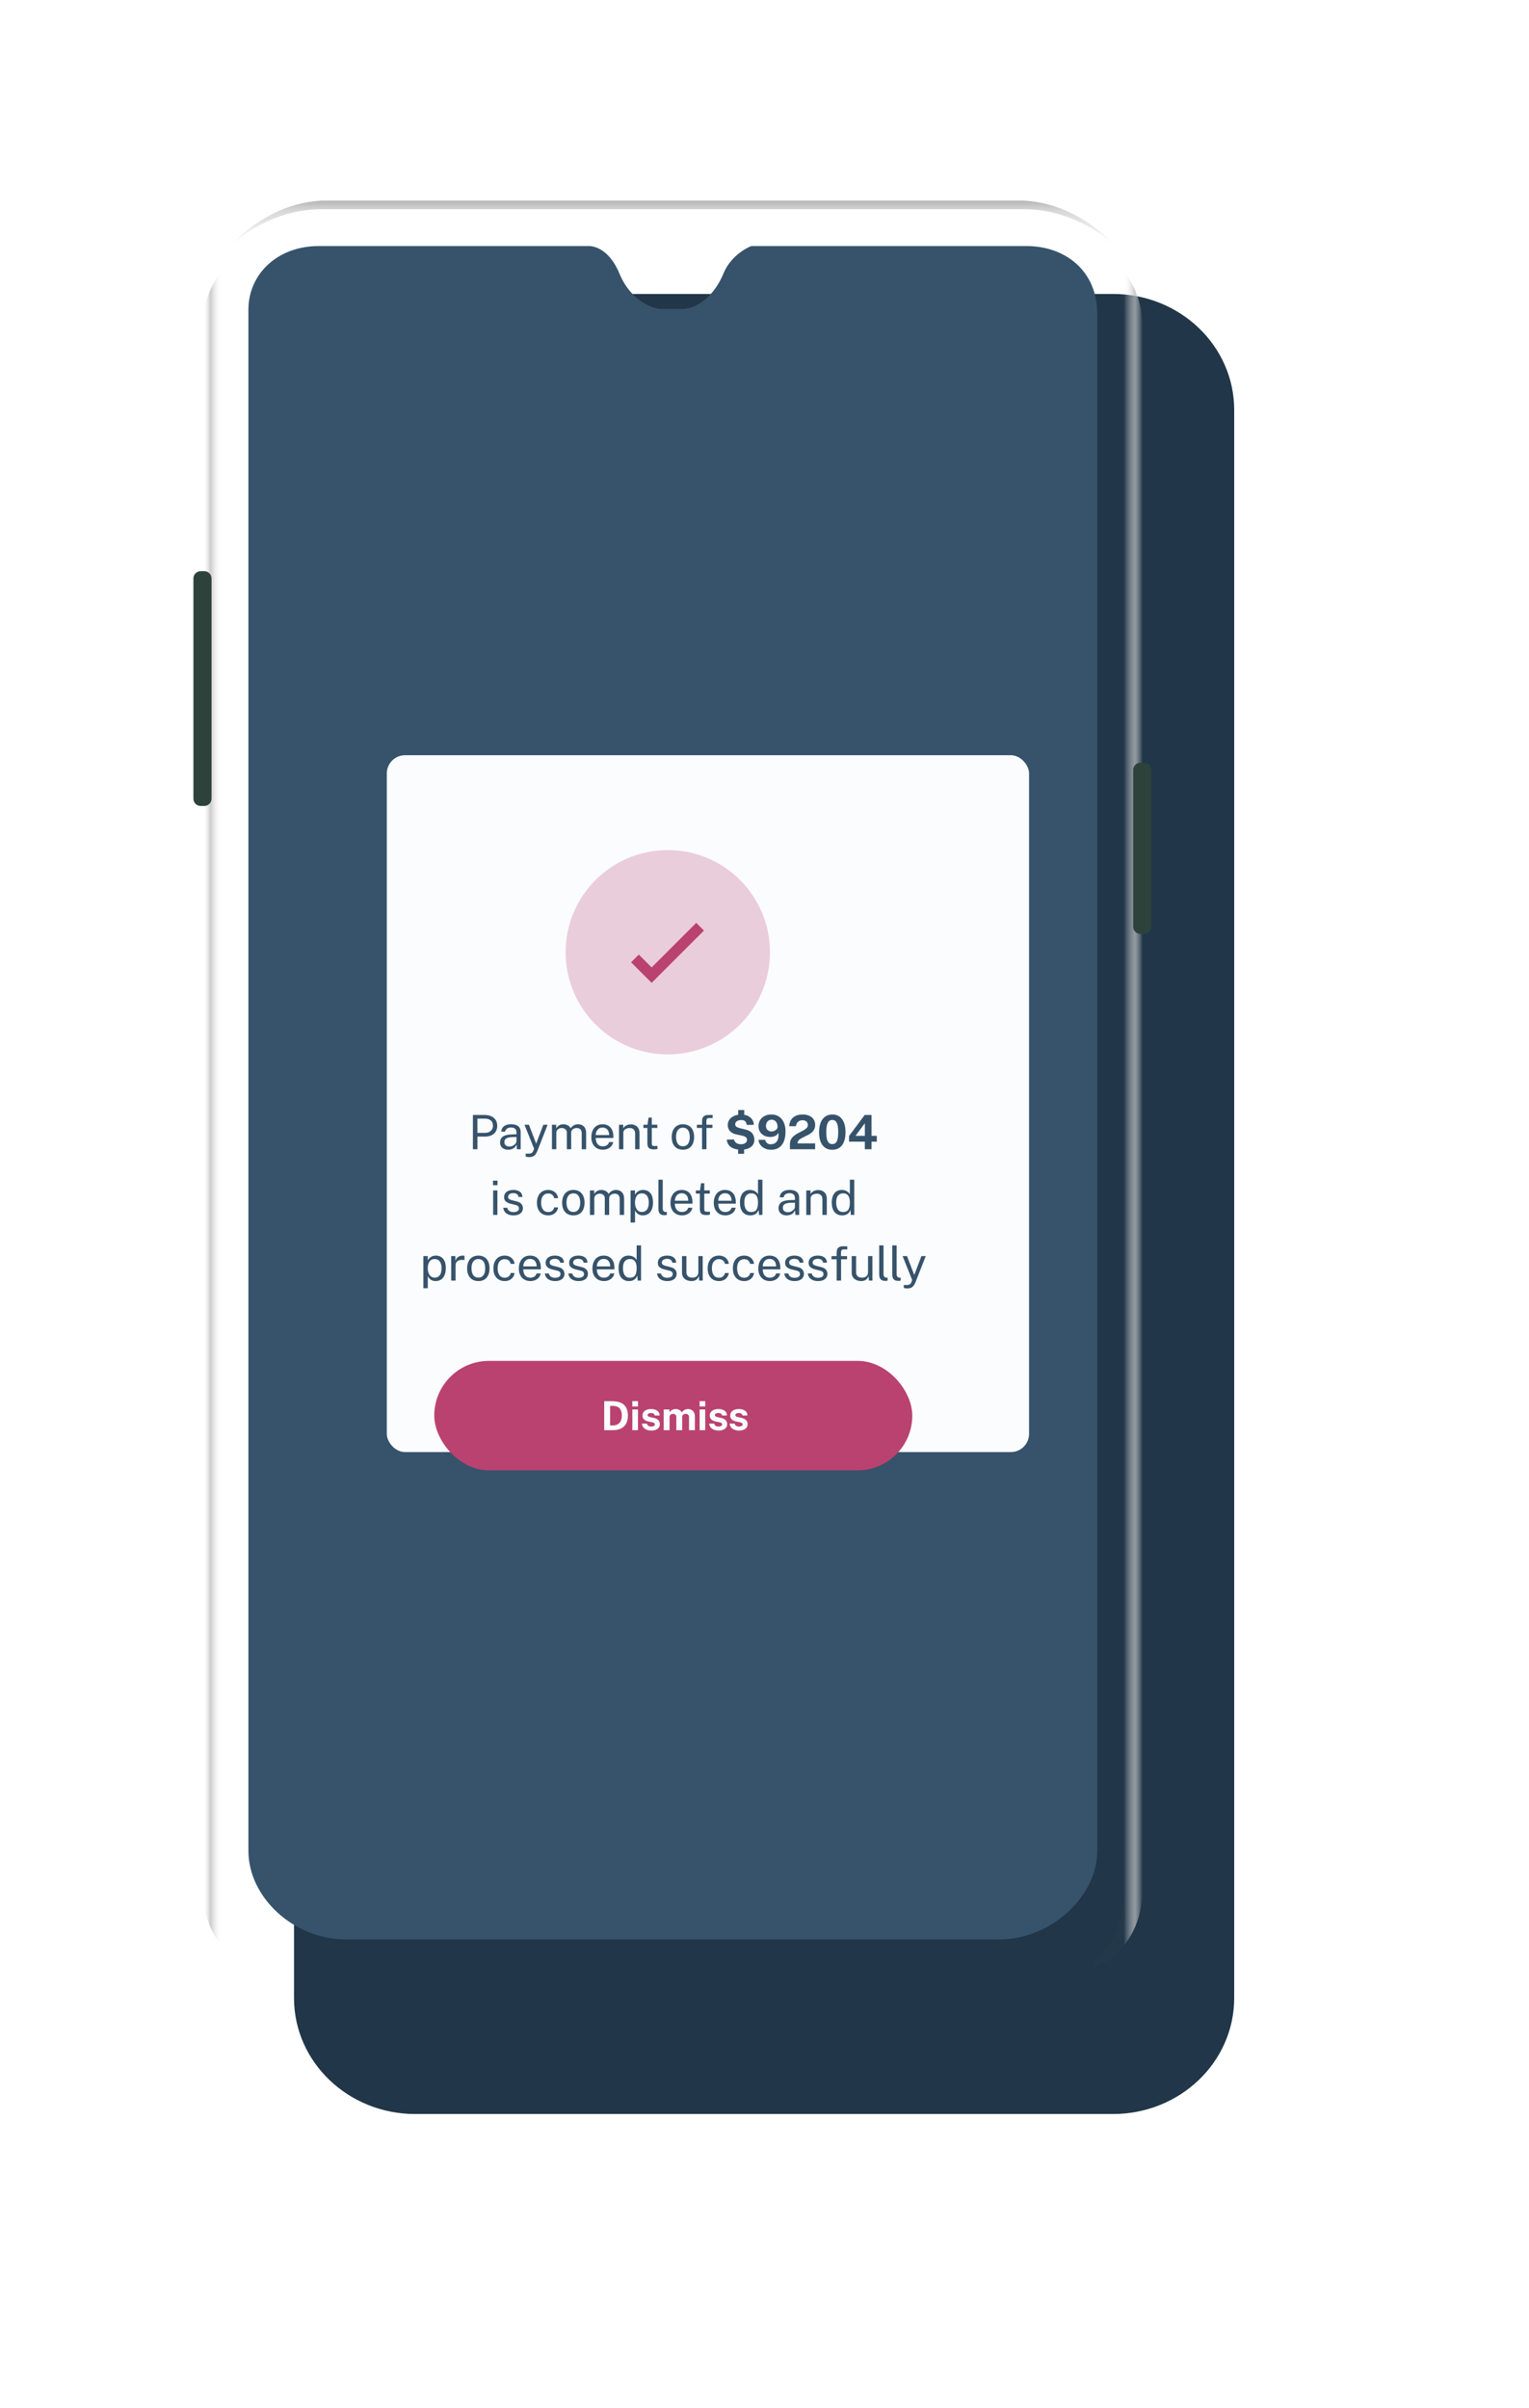 <svg width="419" height="660" viewBox="0 0 419 660" fill="none" xmlns="http://www.w3.org/2000/svg">
<g filter="url(#filter0_d)">
<path fill-rule="evenodd" clip-rule="evenodd" d="M88.776 55.569H280.009C298.35 55.569 313.217 69.805 313.217 87.365V522.635C313.217 540.195 298.35 554.431 280.009 554.431H88.776C70.436 554.431 55.568 540.195 55.568 522.635V87.365C55.568 69.805 70.436 55.569 88.776 55.569Z" fill="#213648"/>
</g>
<path opacity="0.596" fill-rule="evenodd" clip-rule="evenodd" d="M280.749 55H87.923C78.92 55.549 70.617 59.657 63.015 67.324C67.904 63.056 76.625 57.345 88.155 57.345C88.155 57.345 272.83 57.345 280.517 57.345C292.046 57.345 300.767 63.056 305.656 67.324C298.054 59.657 289.751 55.549 280.749 55Z" fill="url(#paint0_linear)" fill-opacity="0.65"/>
<path opacity="0.75" fill-rule="evenodd" clip-rule="evenodd" d="M307.999 517.671V89.982C307.999 78.507 303.782 74.264 301.266 71.54C298.75 68.817 298.643 67.427 302.258 69.484C305.873 71.54 313.103 77.531 313.103 89.982V517.671C313.103 530.122 305.873 536.112 302.258 538.169C298.643 540.225 298.75 538.836 301.266 536.112C303.782 533.388 307.999 529.146 307.999 517.671Z" fill="url(#paint1_linear)"/>
<path opacity="0.75" fill-rule="evenodd" clip-rule="evenodd" d="M60.672 517.671V89.982C60.672 78.507 64.889 74.264 67.405 71.54C69.921 68.817 70.028 67.427 66.413 69.484C62.798 71.54 55.568 77.531 55.568 89.982V517.671C55.568 530.122 62.798 536.112 66.413 538.169C70.028 540.225 69.921 538.836 67.405 536.112C64.889 533.388 60.672 529.146 60.672 517.671Z" fill="url(#paint2_linear)"/>
<path fill-rule="evenodd" clip-rule="evenodd" d="M53 158.557C53 157.452 53.895 156.557 55 156.557H55.965C57.069 156.557 57.965 157.452 57.965 158.557V218.907C57.965 220.012 57.069 220.907 55.965 220.907H55C53.895 220.907 53 220.012 53 218.907V158.557Z" fill="#2E423C"/>
<path fill-rule="evenodd" clip-rule="evenodd" d="M310.535 211.043C310.535 209.939 311.431 209.043 312.535 209.043H313.5C314.605 209.043 315.5 209.939 315.5 211.043V253.993C315.5 255.098 314.605 255.993 313.5 255.993H312.535C311.431 255.993 310.535 255.098 310.535 253.993V211.043Z" fill="#2E423C"/>
<path fill-rule="evenodd" clip-rule="evenodd" d="M161.676 67.445L87.27 67.445C76.165 67.445 68.074 75.008 68.074 84.886V507.276C68.074 520.156 80.576 531.568 94.713 531.568H274.046C287.664 531.568 300.686 520.067 300.686 507.276V86.028C300.686 74.188 291.896 67.515 281.49 67.445L205.904 67.445C205.618 67.491 200.425 69.626 198.231 75.008C196.036 80.389 191.621 84.679 186.787 84.679H181.172C178.874 84.679 172.824 82.45 169.76 75.008C166.697 67.566 161.963 67.491 161.676 67.445Z" fill="#36536B"/>
<mask id="mask0" mask-type="alpha" maskUnits="userSpaceOnUse" x="68" y="67" width="233" height="465">
<path fill-rule="evenodd" clip-rule="evenodd" d="M161.676 67.445L87.27 67.445C76.165 67.445 68.074 75.008 68.074 84.886V507.276C68.074 520.156 80.576 531.568 94.713 531.568H274.046C287.664 531.568 300.686 520.067 300.686 507.276V86.028C300.686 74.188 291.896 67.515 281.49 67.445L205.904 67.445C205.618 67.491 200.425 69.626 198.231 75.008C196.036 80.389 191.621 84.679 186.787 84.679H181.172C178.874 84.679 172.824 82.45 169.76 75.008C166.697 67.566 161.963 67.491 161.676 67.445Z" fill="white"/>
</mask>
<g mask="url(#mask0)">
</g>
<g filter="url(#filter1_d)">
<rect x="96" y="197" width="176" height="191" rx="5" fill="#FBFCFE"/>
</g>
<path d="M129.597 315V305.601H132.776C133.448 305.601 134.046 305.714 134.57 305.939C135.094 306.164 135.506 306.498 135.805 306.94C136.108 307.382 136.26 307.926 136.26 308.571C136.26 309.195 136.119 309.728 135.837 310.17C135.56 310.612 135.172 310.948 134.674 311.178C134.176 311.408 133.597 311.522 132.938 311.522H130.832V315H129.597ZM130.826 310.508H132.912C133.558 310.508 134.082 310.329 134.485 309.969C134.888 309.609 135.09 309.12 135.09 308.5C135.09 307.876 134.882 307.404 134.466 307.083C134.05 306.762 133.513 306.602 132.854 306.602H130.826V310.508ZM139.26 315.13C138.827 315.13 138.443 315.054 138.109 314.902C137.776 314.746 137.514 314.523 137.323 314.233C137.137 313.943 137.043 313.592 137.043 313.18C137.043 312.435 137.303 311.88 137.823 311.516C138.343 311.152 139.178 310.957 140.326 310.931L141.528 310.898V310.372C141.528 309.96 141.405 309.635 141.158 309.397C140.911 309.154 140.527 309.033 140.007 309.033C139.622 309.037 139.282 309.128 138.987 309.306C138.697 309.484 138.508 309.774 138.421 310.177H137.362C137.388 309.739 137.511 309.371 137.732 309.072C137.953 308.769 138.261 308.539 138.655 308.383C139.054 308.227 139.524 308.149 140.066 308.149C140.651 308.149 141.136 308.231 141.522 308.396C141.912 308.561 142.202 308.803 142.393 309.124C142.588 309.445 142.685 309.839 142.685 310.307V315H141.658L141.574 313.739C141.314 314.263 140.982 314.627 140.579 314.831C140.181 315.03 139.741 315.13 139.26 315.13ZM139.624 314.265C139.849 314.265 140.072 314.224 140.293 314.142C140.519 314.06 140.725 313.949 140.911 313.81C141.097 313.667 141.245 313.509 141.353 313.336C141.466 313.158 141.524 312.976 141.528 312.79V311.639L140.527 311.659C140.016 311.668 139.587 311.72 139.24 311.815C138.898 311.91 138.64 312.06 138.467 312.263C138.298 312.467 138.213 312.734 138.213 313.063C138.213 313.44 138.343 313.735 138.603 313.947C138.868 314.159 139.208 314.265 139.624 314.265ZM145.086 317.145C144.692 317.145 144.421 317.117 144.273 317.061C144.126 317.004 144.052 316.976 144.052 316.976V316.196L144.735 316.209C144.986 316.218 145.194 316.2 145.359 316.157C145.524 316.114 145.656 316.055 145.755 315.982C145.855 315.908 145.931 315.826 145.983 315.735C146.039 315.644 146.085 315.557 146.119 315.475L146.353 314.837L143.727 308.279H144.943L146.925 313.466L148.895 308.279H150.071L147.237 315.507C147.064 315.932 146.869 316.263 146.652 316.502C146.44 316.74 146.202 316.907 145.937 317.002C145.677 317.097 145.394 317.145 145.086 317.145ZM151.255 315V308.279H152.412V309.254C152.598 308.959 152.854 308.701 153.179 308.48C153.504 308.259 153.926 308.149 154.446 308.149C154.689 308.149 154.936 308.19 155.187 308.272C155.443 308.355 155.677 308.478 155.889 308.643C156.101 308.808 156.266 309.009 156.383 309.247C156.591 308.918 156.873 308.654 157.228 308.454C157.583 308.251 157.984 308.149 158.431 308.149C158.665 308.149 158.909 308.186 159.165 308.259C159.421 308.329 159.657 308.454 159.874 308.636C160.095 308.814 160.274 309.063 160.413 309.384C160.552 309.7 160.621 310.108 160.621 310.606V315H159.412V310.723C159.412 310.316 159.347 310.001 159.217 309.78C159.087 309.555 158.916 309.397 158.704 309.306C158.496 309.215 158.272 309.169 158.034 309.169C157.826 309.169 157.605 309.211 157.371 309.293C157.137 309.375 156.938 309.514 156.773 309.709C156.608 309.904 156.526 310.17 156.526 310.508V315H155.33V310.372C155.33 310.108 155.259 309.887 155.116 309.709C154.977 309.531 154.801 309.397 154.589 309.306C154.381 309.215 154.173 309.169 153.965 309.169C153.735 309.169 153.504 309.215 153.27 309.306C153.04 309.397 152.845 309.542 152.685 309.741C152.529 309.936 152.451 310.192 152.451 310.508V315H151.255ZM163.261 311.919C163.261 312.344 163.33 312.729 163.469 313.076C163.612 313.418 163.826 313.691 164.112 313.895C164.402 314.099 164.764 314.2 165.198 314.2C165.627 314.2 165.995 314.101 166.303 313.901C166.615 313.702 166.814 313.414 166.901 313.037H168.038C167.956 313.492 167.774 313.875 167.492 314.188C167.21 314.499 166.87 314.736 166.472 314.896C166.073 315.052 165.657 315.13 165.224 315.13C164.595 315.13 164.043 314.994 163.566 314.72C163.089 314.447 162.717 314.055 162.448 313.544C162.179 313.033 162.045 312.419 162.045 311.704C162.045 310.998 162.166 310.378 162.409 309.845C162.652 309.312 163.003 308.896 163.462 308.597C163.926 308.298 164.483 308.149 165.133 308.149C165.765 308.149 166.3 308.285 166.738 308.558C167.176 308.831 167.507 309.217 167.733 309.715C167.962 310.209 168.077 310.797 168.077 311.477V311.919H163.261ZM163.267 311.106H166.92C166.92 310.721 166.855 310.374 166.725 310.066C166.595 309.754 166.396 309.51 166.127 309.332C165.863 309.15 165.529 309.059 165.126 309.059C164.706 309.059 164.357 309.161 164.08 309.364C163.807 309.564 163.601 309.822 163.462 310.138C163.328 310.45 163.263 310.773 163.267 311.106ZM169.628 315V308.279H170.791V309.254C170.9 309.068 171.049 308.892 171.24 308.727C171.435 308.563 171.669 308.431 171.942 308.331C172.219 308.231 172.538 308.181 172.897 308.181C173.322 308.181 173.712 308.266 174.067 308.435C174.427 308.604 174.713 308.868 174.925 309.228C175.142 309.583 175.25 310.043 175.25 310.606V315H174.048V310.723C174.048 310.199 173.909 309.811 173.632 309.559C173.359 309.304 173.003 309.176 172.566 309.176C172.262 309.176 171.979 309.226 171.714 309.325C171.45 309.421 171.235 309.568 171.071 309.767C170.906 309.962 170.824 310.209 170.824 310.508V315H169.628ZM180.128 309.156H178.613V313.336C178.613 313.574 178.637 313.75 178.685 313.862C178.737 313.971 178.821 314.04 178.938 314.07C179.06 314.101 179.224 314.116 179.432 314.116H180.167V314.922C180.085 314.952 179.959 314.978 179.79 315C179.625 315.022 179.419 315.033 179.172 315.033C178.709 315.033 178.349 314.97 178.093 314.844C177.838 314.718 177.658 314.532 177.554 314.285C177.454 314.038 177.404 313.735 177.404 313.375V309.156H176.312V308.279H177.437L177.729 306.322H178.613V308.272H180.128V309.156ZM187.158 315.13C186.538 315.13 185.996 314.998 185.533 314.733C185.069 314.465 184.709 314.073 184.454 313.557C184.198 313.041 184.07 312.411 184.07 311.665C184.07 310.963 184.189 310.348 184.428 309.819C184.666 309.291 185.015 308.881 185.474 308.591C185.938 308.296 186.499 308.149 187.158 308.149C187.777 308.149 188.315 308.285 188.77 308.558C189.229 308.827 189.584 309.224 189.836 309.748C190.087 310.272 190.213 310.911 190.213 311.665C190.213 312.35 190.096 312.952 189.862 313.472C189.632 313.992 189.29 314.4 188.835 314.694C188.384 314.985 187.825 315.13 187.158 315.13ZM187.158 314.181C187.561 314.181 187.901 314.079 188.178 313.875C188.455 313.672 188.666 313.379 188.809 312.998C188.952 312.617 189.023 312.164 189.023 311.639C189.023 311.158 188.96 310.727 188.835 310.346C188.709 309.96 188.507 309.655 188.23 309.429C187.957 309.204 187.6 309.091 187.158 309.091C186.75 309.091 186.406 309.193 186.124 309.397C185.842 309.596 185.628 309.887 185.481 310.268C185.338 310.649 185.266 311.106 185.266 311.639C185.266 312.112 185.331 312.541 185.461 312.926C185.591 313.312 185.795 313.618 186.072 313.843C186.349 314.068 186.711 314.181 187.158 314.181ZM195.228 308.279V309.156H193.596V315H192.387V309.156H190.97V308.279H192.387V307.239C192.387 306.706 192.524 306.301 192.797 306.023C193.07 305.742 193.477 305.601 194.019 305.601H195.286L195.293 306.452H194.285C194.012 306.452 193.826 306.526 193.726 306.673C193.627 306.821 193.577 307.044 193.577 307.343V308.279H195.228ZM203.11 315.13C201.984 315.13 201.069 314.905 200.367 314.454C199.665 313.999 199.262 313.299 199.158 312.354L201.134 312.315C201.238 312.744 201.461 313.072 201.804 313.297C202.15 313.518 202.584 313.628 203.104 313.628C203.416 313.628 203.691 313.579 203.929 313.479C204.172 313.375 204.363 313.236 204.501 313.063C204.64 312.885 204.709 312.684 204.709 312.458C204.709 312.112 204.599 311.854 204.378 311.685C204.157 311.512 203.817 311.373 203.357 311.269L201.817 310.938C201.102 310.794 200.528 310.511 200.094 310.086C199.665 309.657 199.446 309.083 199.438 308.363C199.433 307.774 199.592 307.265 199.912 306.836C200.237 306.403 200.677 306.069 201.232 305.835C201.791 305.601 202.417 305.484 203.11 305.484C203.821 305.484 204.434 305.612 204.95 305.867C205.47 306.119 205.868 306.459 206.146 306.888C206.427 307.313 206.564 307.783 206.555 308.298L204.638 308.331C204.577 307.915 204.438 307.588 204.222 307.349C204.005 307.111 203.645 306.992 203.143 306.992C202.883 306.992 202.651 307.02 202.447 307.076C202.244 307.133 202.068 307.213 201.921 307.317C201.773 307.417 201.661 307.536 201.583 307.674C201.509 307.813 201.472 307.969 201.472 308.142C201.472 308.415 201.563 308.632 201.745 308.792C201.932 308.948 202.28 309.094 202.792 309.228L204.306 309.598C205.16 309.802 205.775 310.151 206.152 310.645C206.534 311.139 206.724 311.739 206.724 312.445C206.724 312.987 206.575 313.459 206.276 313.862C205.981 314.265 205.563 314.577 205.021 314.798C204.48 315.02 203.843 315.13 203.11 315.13ZM202.298 304.255H203.942V305.945H202.298V304.255ZM202.265 314.551H203.903V316.242H202.265V314.551ZM211.287 315.143C210.702 315.143 210.156 315.03 209.649 314.805C209.142 314.58 208.728 314.263 208.407 313.856C208.087 313.444 207.907 312.963 207.868 312.413H209.675C209.753 312.777 209.926 313.074 210.195 313.303C210.464 313.529 210.802 313.641 211.209 313.641C211.66 313.641 212.054 313.535 212.392 313.323C212.734 313.111 212.99 312.773 213.159 312.309C213.332 311.845 213.393 311.239 213.341 310.489C213.22 310.719 213.051 310.92 212.834 311.093C212.622 311.262 212.372 311.395 212.086 311.49C211.8 311.581 211.482 311.626 211.131 311.626C210.494 311.626 209.928 311.507 209.434 311.269C208.945 311.026 208.559 310.684 208.277 310.242C208 309.796 207.861 309.267 207.861 308.656C207.861 308.041 208.009 307.492 208.303 307.011C208.598 306.53 209.01 306.153 209.538 305.88C210.067 305.607 210.687 305.471 211.397 305.471C212.195 305.471 212.882 305.662 213.458 306.043C214.039 306.42 214.483 306.957 214.79 307.655C215.102 308.348 215.258 309.165 215.258 310.105C215.258 311.228 215.098 312.164 214.777 312.913C214.461 313.659 214.006 314.218 213.412 314.59C212.819 314.959 212.11 315.143 211.287 315.143ZM211.456 310.118C211.72 310.118 211.976 310.06 212.223 309.943C212.474 309.822 212.68 309.67 212.84 309.488C213.001 309.306 213.081 309.117 213.081 308.922C213.085 308.502 213.018 308.142 212.879 307.843C212.745 307.54 212.554 307.308 212.307 307.148C212.065 306.988 211.781 306.907 211.456 306.907C211.157 306.907 210.89 306.977 210.656 307.115C210.422 307.254 210.238 307.449 210.104 307.7C209.97 307.952 209.902 308.242 209.902 308.571C209.902 309.061 210.045 309.442 210.331 309.715C210.617 309.984 210.992 310.118 211.456 310.118ZM216.467 315V314.064V313.583C216.467 313.106 216.556 312.695 216.734 312.348C216.911 311.997 217.145 311.694 217.436 311.438C217.73 311.178 218.051 310.95 218.398 310.755C218.749 310.56 219.1 310.376 219.451 310.203C219.802 310.03 220.122 309.856 220.413 309.683C220.707 309.505 220.944 309.308 221.121 309.091C221.299 308.875 221.388 308.619 221.388 308.324C221.388 307.947 221.256 307.64 220.991 307.401C220.731 307.163 220.374 307.044 219.919 307.044C219.446 307.044 219.046 307.18 218.716 307.453C218.387 307.726 218.183 308.138 218.105 308.688H216.292C216.3 308.09 216.439 307.549 216.708 307.063C216.981 306.574 217.388 306.186 217.93 305.9C218.471 305.614 219.152 305.471 219.971 305.471C220.673 305.471 221.277 305.59 221.784 305.828C222.296 306.067 222.69 306.398 222.967 306.823C223.245 307.248 223.383 307.744 223.383 308.311C223.383 308.784 223.297 309.191 223.123 309.533C222.95 309.876 222.72 310.168 222.434 310.411C222.148 310.654 221.834 310.866 221.492 311.048C221.149 311.23 220.807 311.399 220.465 311.555C220.127 311.711 219.815 311.871 219.529 312.036C219.243 312.196 219.013 312.378 218.84 312.582C218.666 312.786 218.58 313.03 218.58 313.316V313.401H223.37V315H216.467ZM228.084 305.471C229.202 305.471 230.084 305.889 230.729 306.725C231.375 307.557 231.698 308.756 231.698 310.32C231.698 311.876 231.379 313.069 230.742 313.901C230.105 314.729 229.219 315.143 228.084 315.143C226.944 315.143 226.053 314.729 225.412 313.901C224.775 313.074 224.457 311.882 224.457 310.326C224.457 309.286 224.604 308.405 224.899 307.681C225.193 306.957 225.611 306.409 226.153 306.036C226.695 305.659 227.338 305.471 228.084 305.471ZM228.084 313.589C228.643 313.589 229.052 313.34 229.312 312.842C229.572 312.339 229.702 311.501 229.702 310.326C229.702 309.126 229.57 308.266 229.306 307.746C229.041 307.226 228.632 306.966 228.077 306.966C227.522 306.966 227.109 307.228 226.836 307.752C226.567 308.277 226.433 309.135 226.433 310.326C226.433 311.496 226.567 312.333 226.836 312.835C227.104 313.338 227.52 313.589 228.084 313.589ZM236.955 305.601H238.821V311.328H240.27V312.92H238.821V315H236.994L237.001 312.92H232.672V311.36L236.955 305.601ZM234.427 311.328H237.001V307.882L234.427 311.328ZM136.305 326.279V333H135.142V326.279H136.305ZM136.331 323.607V324.855H135.103V323.607H136.331ZM140.706 333.13C140.238 333.13 139.802 333.059 139.399 332.915C139.001 332.768 138.669 332.541 138.405 332.233C138.141 331.921 137.974 331.524 137.904 331.043H138.996C139.057 331.308 139.165 331.529 139.321 331.706C139.482 331.88 139.681 332.012 139.919 332.103C140.158 332.19 140.418 332.233 140.699 332.233C141.15 332.233 141.514 332.148 141.791 331.979C142.069 331.81 142.207 331.55 142.207 331.199C142.207 330.952 142.134 330.755 141.986 330.608C141.843 330.456 141.62 330.346 141.317 330.276L139.926 329.932C139.384 329.802 138.951 329.598 138.626 329.321C138.301 329.044 138.138 328.656 138.138 328.157C138.134 327.763 138.227 327.416 138.418 327.117C138.609 326.818 138.895 326.582 139.276 326.409C139.657 326.236 140.132 326.149 140.699 326.149C141.427 326.149 142.015 326.314 142.461 326.643C142.912 326.968 143.146 327.447 143.163 328.079H142.103C142.06 327.759 141.915 327.505 141.668 327.319C141.425 327.128 141.098 327.033 140.686 327.033C140.257 327.033 139.909 327.12 139.64 327.293C139.371 327.462 139.237 327.726 139.237 328.086C139.237 328.324 139.332 328.513 139.523 328.651C139.714 328.786 139.995 328.898 140.368 328.989L141.713 329.328C142.025 329.41 142.281 329.518 142.48 329.652C142.684 329.787 142.844 329.936 142.961 330.101C143.083 330.266 143.167 330.439 143.215 330.621C143.267 330.799 143.293 330.97 143.293 331.134C143.293 331.546 143.189 331.901 142.981 332.2C142.777 332.495 142.483 332.725 142.097 332.889C141.716 333.05 141.252 333.13 140.706 333.13ZM150.231 326.149C150.712 326.149 151.145 326.242 151.531 326.428C151.917 326.61 152.231 326.87 152.474 327.208C152.721 327.546 152.874 327.945 152.935 328.404H151.869C151.83 328.17 151.739 327.956 151.596 327.761C151.457 327.566 151.273 327.41 151.044 327.293C150.814 327.176 150.545 327.117 150.238 327.117C149.661 327.117 149.193 327.325 148.834 327.741C148.474 328.157 148.294 328.794 148.294 329.652C148.294 330.428 148.459 331.05 148.788 331.518C149.122 331.982 149.611 332.213 150.257 332.213C150.565 332.213 150.831 332.155 151.057 332.038C151.286 331.917 151.47 331.758 151.609 331.563C151.748 331.364 151.837 331.152 151.876 330.926H152.922C152.866 331.377 152.714 331.767 152.467 332.096C152.22 332.426 151.904 332.681 151.518 332.863C151.137 333.041 150.708 333.13 150.231 333.13C149.629 333.13 149.094 332.998 148.626 332.733C148.162 332.469 147.798 332.079 147.534 331.563C147.269 331.048 147.137 330.415 147.137 329.665C147.137 328.963 147.256 328.35 147.495 327.826C147.737 327.297 148.088 326.886 148.548 326.591C149.011 326.296 149.572 326.149 150.231 326.149ZM157.132 333.13C156.513 333.13 155.971 332.998 155.507 332.733C155.044 332.465 154.684 332.073 154.428 331.557C154.173 331.041 154.045 330.411 154.045 329.665C154.045 328.963 154.164 328.348 154.402 327.819C154.641 327.291 154.99 326.881 155.449 326.591C155.913 326.296 156.474 326.149 157.132 326.149C157.752 326.149 158.289 326.285 158.744 326.558C159.204 326.827 159.559 327.224 159.81 327.748C160.062 328.272 160.187 328.911 160.187 329.665C160.187 330.35 160.07 330.952 159.836 331.472C159.607 331.992 159.264 332.4 158.809 332.694C158.359 332.985 157.8 333.13 157.132 333.13ZM157.132 332.181C157.535 332.181 157.876 332.079 158.153 331.875C158.43 331.672 158.64 331.379 158.783 330.998C158.926 330.617 158.998 330.164 158.998 329.639C158.998 329.158 158.935 328.727 158.809 328.346C158.684 327.96 158.482 327.655 158.205 327.429C157.932 327.204 157.574 327.091 157.132 327.091C156.725 327.091 156.381 327.193 156.099 327.397C155.817 327.596 155.603 327.887 155.455 328.268C155.312 328.649 155.241 329.106 155.241 329.639C155.241 330.112 155.306 330.541 155.436 330.926C155.566 331.312 155.77 331.618 156.047 331.843C156.324 332.068 156.686 332.181 157.132 332.181ZM161.661 333V326.279H162.818V327.254C163.004 326.959 163.26 326.701 163.585 326.48C163.91 326.259 164.332 326.149 164.852 326.149C165.095 326.149 165.342 326.19 165.593 326.272C165.849 326.355 166.083 326.478 166.295 326.643C166.508 326.808 166.672 327.009 166.789 327.247C166.997 326.918 167.279 326.654 167.634 326.454C167.99 326.251 168.39 326.149 168.837 326.149C169.071 326.149 169.316 326.186 169.571 326.259C169.827 326.329 170.063 326.454 170.28 326.636C170.501 326.814 170.681 327.063 170.819 327.384C170.958 327.7 171.027 328.108 171.027 328.606V333H169.818V328.723C169.818 328.316 169.753 328.001 169.623 327.78C169.493 327.555 169.322 327.397 169.11 327.306C168.902 327.215 168.679 327.169 168.44 327.169C168.232 327.169 168.011 327.211 167.777 327.293C167.543 327.375 167.344 327.514 167.179 327.709C167.015 327.904 166.932 328.17 166.932 328.508V333H165.736V328.372C165.736 328.108 165.665 327.887 165.522 327.709C165.383 327.531 165.208 327.397 164.995 327.306C164.787 327.215 164.579 327.169 164.371 327.169C164.142 327.169 163.91 327.215 163.676 327.306C163.446 327.397 163.251 327.542 163.091 327.741C162.935 327.936 162.857 328.192 162.857 328.508V333H161.661ZM172.809 335.093V326.279H174.005L174.018 327.449C174.096 327.31 174.195 327.165 174.317 327.013C174.442 326.862 174.594 326.721 174.772 326.591C174.954 326.461 175.164 326.355 175.402 326.272C175.645 326.19 175.92 326.149 176.228 326.149C176.765 326.149 177.237 326.272 177.645 326.519C178.056 326.762 178.377 327.135 178.607 327.637C178.836 328.14 178.951 328.777 178.951 329.548C178.951 330.32 178.839 330.972 178.613 331.505C178.392 332.034 178.072 332.437 177.651 332.714C177.231 332.991 176.724 333.13 176.13 333.13C175.831 333.13 175.565 333.087 175.331 333C175.101 332.918 174.9 332.809 174.726 332.675C174.557 332.536 174.414 332.389 174.297 332.233C174.185 332.077 174.091 331.927 174.018 331.784V335.093H172.809ZM175.903 332.194C176.457 332.194 176.91 331.984 177.261 331.563C177.612 331.139 177.788 330.48 177.788 329.587C177.788 328.82 177.627 328.212 177.307 327.761C176.986 327.31 176.518 327.085 175.903 327.085C175.279 327.085 174.806 327.317 174.486 327.78C174.165 328.24 174.005 328.842 174.005 329.587C174.005 330.068 174.076 330.506 174.219 330.9C174.362 331.295 174.575 331.609 174.856 331.843C175.138 332.077 175.487 332.194 175.903 332.194ZM182.124 333.085C181.76 333.085 181.465 333.035 181.24 332.935C181.019 332.835 180.848 332.701 180.727 332.532C180.61 332.363 180.529 332.17 180.486 331.953C180.447 331.732 180.428 331.505 180.428 331.271V323.341H181.611V331.154C181.611 331.492 181.676 331.745 181.806 331.914C181.94 332.083 182.126 332.177 182.365 332.194L182.729 332.2V332.98C182.629 333.011 182.525 333.035 182.417 333.052C182.308 333.074 182.211 333.085 182.124 333.085ZM184.943 329.919C184.943 330.344 185.013 330.729 185.151 331.076C185.294 331.418 185.509 331.691 185.795 331.895C186.085 332.099 186.447 332.2 186.88 332.2C187.309 332.2 187.678 332.101 187.985 331.901C188.297 331.702 188.497 331.414 188.583 331.037H189.721C189.638 331.492 189.456 331.875 189.175 332.188C188.893 332.499 188.553 332.736 188.154 332.896C187.756 333.052 187.34 333.13 186.906 333.13C186.278 333.13 185.725 332.994 185.249 332.72C184.772 332.447 184.399 332.055 184.131 331.544C183.862 331.033 183.728 330.419 183.728 329.704C183.728 328.998 183.849 328.378 184.092 327.845C184.334 327.312 184.685 326.896 185.145 326.597C185.608 326.298 186.165 326.149 186.815 326.149C187.448 326.149 187.983 326.285 188.421 326.558C188.858 326.831 189.19 327.217 189.415 327.715C189.645 328.209 189.76 328.797 189.76 329.477V329.919H184.943ZM184.95 329.106H188.603C188.603 328.721 188.538 328.374 188.408 328.066C188.278 327.754 188.078 327.51 187.81 327.332C187.545 327.15 187.212 327.059 186.809 327.059C186.388 327.059 186.04 327.161 185.762 327.364C185.489 327.564 185.283 327.822 185.145 328.138C185.01 328.45 184.945 328.773 184.95 329.106ZM194.509 327.156H192.995V331.336C192.995 331.574 193.019 331.75 193.066 331.862C193.118 331.971 193.203 332.04 193.32 332.07C193.441 332.101 193.606 332.116 193.814 332.116H194.548V332.922C194.466 332.952 194.34 332.978 194.171 333C194.007 333.022 193.801 333.033 193.554 333.033C193.09 333.033 192.73 332.97 192.475 332.844C192.219 332.718 192.039 332.532 191.935 332.285C191.836 332.038 191.786 331.735 191.786 331.375V327.156H190.694V326.279H191.818L192.111 324.322H192.995V326.272H194.509V327.156ZM196.817 329.919C196.817 330.344 196.886 330.729 197.025 331.076C197.168 331.418 197.382 331.691 197.668 331.895C197.958 332.099 198.32 332.2 198.754 332.2C199.183 332.2 199.551 332.101 199.859 331.901C200.171 331.702 200.37 331.414 200.457 331.037H201.594C201.512 331.492 201.33 331.875 201.048 332.188C200.766 332.499 200.426 332.736 200.028 332.896C199.629 333.052 199.213 333.13 198.78 333.13C198.151 333.13 197.599 332.994 197.122 332.72C196.645 332.447 196.273 332.055 196.004 331.544C195.735 331.033 195.601 330.419 195.601 329.704C195.601 328.998 195.722 328.378 195.965 327.845C196.208 327.312 196.559 326.896 197.018 326.597C197.482 326.298 198.039 326.149 198.689 326.149C199.321 326.149 199.856 326.285 200.294 326.558C200.732 326.831 201.063 327.217 201.289 327.715C201.518 328.209 201.633 328.797 201.633 329.477V329.919H196.817ZM196.823 329.106H200.476C200.476 328.721 200.411 328.374 200.281 328.066C200.151 327.754 199.952 327.51 199.683 327.332C199.419 327.15 199.085 327.059 198.682 327.059C198.262 327.059 197.913 327.161 197.636 327.364C197.363 327.564 197.157 327.822 197.018 328.138C196.884 328.45 196.819 328.773 196.823 329.106ZM205.608 333.13C204.737 333.13 204.046 332.831 203.535 332.233C203.023 331.635 202.768 330.762 202.768 329.613C202.768 328.916 202.87 328.307 203.073 327.787C203.281 327.267 203.589 326.864 203.996 326.578C204.404 326.292 204.911 326.149 205.517 326.149C205.838 326.149 206.122 326.19 206.369 326.272C206.62 326.355 206.837 326.459 207.019 326.584C207.201 326.71 207.348 326.84 207.461 326.974C207.578 327.109 207.664 327.232 207.721 327.345V323.341H208.93V333H208.013L207.883 331.622C207.84 331.752 207.771 331.904 207.675 332.077C207.58 332.246 207.446 332.413 207.272 332.577C207.099 332.738 206.876 332.87 206.603 332.974C206.334 333.078 206.003 333.13 205.608 333.13ZM205.823 332.207C206.503 332.207 206.988 332.001 207.279 331.589C207.573 331.173 207.721 330.495 207.721 329.555C207.716 329.031 207.649 328.584 207.519 328.216C207.394 327.848 207.194 327.568 206.921 327.377C206.653 327.182 206.295 327.085 205.849 327.085C205.294 327.085 204.843 327.282 204.497 327.676C204.15 328.071 203.977 328.697 203.977 329.555C203.977 330.396 204.133 331.048 204.445 331.511C204.761 331.975 205.22 332.207 205.823 332.207ZM215.57 333.13C215.137 333.13 214.753 333.054 214.42 332.902C214.086 332.746 213.824 332.523 213.633 332.233C213.447 331.943 213.354 331.592 213.354 331.18C213.354 330.435 213.614 329.88 214.134 329.516C214.654 329.152 215.488 328.957 216.636 328.931L217.839 328.898V328.372C217.839 327.96 217.715 327.635 217.468 327.397C217.221 327.154 216.838 327.033 216.318 327.033C215.932 327.037 215.592 327.128 215.297 327.306C215.007 327.484 214.818 327.774 214.732 328.177H213.672C213.698 327.739 213.822 327.371 214.043 327.072C214.264 326.769 214.571 326.539 214.966 326.383C215.364 326.227 215.835 326.149 216.376 326.149C216.961 326.149 217.447 326.231 217.832 326.396C218.222 326.561 218.513 326.803 218.703 327.124C218.898 327.445 218.996 327.839 218.996 328.307V333H217.969L217.884 331.739C217.624 332.263 217.293 332.627 216.89 332.831C216.491 333.03 216.051 333.13 215.57 333.13ZM215.934 332.265C216.16 332.265 216.383 332.224 216.604 332.142C216.829 332.06 217.035 331.949 217.221 331.81C217.408 331.667 217.555 331.509 217.663 331.336C217.776 331.158 217.834 330.976 217.839 330.79V329.639L216.838 329.659C216.326 329.668 215.897 329.72 215.551 329.815C215.208 329.91 214.951 330.06 214.777 330.263C214.608 330.467 214.524 330.734 214.524 331.063C214.524 331.44 214.654 331.735 214.914 331.947C215.178 332.159 215.518 332.265 215.934 332.265ZM220.949 333V326.279H222.113V327.254C222.221 327.068 222.371 326.892 222.561 326.727C222.756 326.563 222.99 326.431 223.263 326.331C223.541 326.231 223.859 326.181 224.219 326.181C224.643 326.181 225.033 326.266 225.389 326.435C225.748 326.604 226.034 326.868 226.247 327.228C226.463 327.583 226.572 328.043 226.572 328.606V333H225.369V328.723C225.369 328.199 225.231 327.811 224.953 327.559C224.68 327.304 224.325 327.176 223.887 327.176C223.584 327.176 223.3 327.226 223.036 327.325C222.771 327.421 222.557 327.568 222.392 327.767C222.228 327.962 222.145 328.209 222.145 328.508V333H220.949ZM230.777 333.13C229.906 333.13 229.214 332.831 228.703 332.233C228.192 331.635 227.936 330.762 227.936 329.613C227.936 328.916 228.038 328.307 228.242 327.787C228.45 327.267 228.757 326.864 229.165 326.578C229.572 326.292 230.079 326.149 230.686 326.149C231.006 326.149 231.29 326.19 231.537 326.272C231.788 326.355 232.005 326.459 232.187 326.584C232.369 326.71 232.516 326.84 232.629 326.974C232.746 327.109 232.833 327.232 232.889 327.345V323.341H234.098V333H233.182L233.052 331.622C233.008 331.752 232.939 331.904 232.844 332.077C232.748 332.246 232.614 332.413 232.441 332.577C232.267 332.738 232.044 332.87 231.771 332.974C231.502 333.078 231.171 333.13 230.777 333.13ZM230.991 332.207C231.671 332.207 232.157 332.001 232.447 331.589C232.742 331.173 232.889 330.495 232.889 329.555C232.885 329.031 232.818 328.584 232.688 328.216C232.562 327.848 232.363 327.568 232.09 327.377C231.821 327.182 231.463 327.085 231.017 327.085C230.462 327.085 230.012 327.282 229.665 327.676C229.318 328.071 229.145 328.697 229.145 329.555C229.145 330.396 229.301 331.048 229.613 331.511C229.929 331.975 230.389 332.207 230.991 332.207ZM116.022 353.093V344.279H117.218L117.231 345.449C117.309 345.31 117.409 345.165 117.53 345.013C117.656 344.862 117.807 344.721 117.985 344.591C118.167 344.461 118.377 344.355 118.616 344.272C118.858 344.19 119.133 344.149 119.441 344.149C119.978 344.149 120.451 344.272 120.858 344.519C121.27 344.762 121.59 345.135 121.82 345.637C122.05 346.14 122.165 346.777 122.165 347.548C122.165 348.32 122.052 348.972 121.827 349.505C121.606 350.034 121.285 350.437 120.865 350.714C120.444 350.991 119.937 351.13 119.344 351.13C119.045 351.13 118.778 351.087 118.544 351C118.314 350.918 118.113 350.809 117.94 350.675C117.771 350.536 117.628 350.389 117.511 350.233C117.398 350.077 117.305 349.927 117.231 349.784V353.093H116.022ZM119.116 350.194C119.671 350.194 120.124 349.984 120.475 349.563C120.826 349.139 121.001 348.48 121.001 347.587C121.001 346.82 120.841 346.212 120.52 345.761C120.199 345.31 119.731 345.085 119.116 345.085C118.492 345.085 118.02 345.317 117.699 345.78C117.378 346.24 117.218 346.842 117.218 347.587C117.218 348.068 117.29 348.506 117.433 348.9C117.576 349.295 117.788 349.609 118.07 349.843C118.351 350.077 118.7 350.194 119.116 350.194ZM123.641 351V344.279H124.785V345.572C124.897 345.252 125.056 344.987 125.259 344.779C125.463 344.567 125.695 344.409 125.955 344.305C126.219 344.201 126.492 344.149 126.774 344.149C126.873 344.149 126.971 344.155 127.066 344.169C127.162 344.181 127.235 344.203 127.287 344.233V345.397C127.222 345.367 127.138 345.347 127.034 345.338C126.934 345.325 126.85 345.319 126.78 345.319C126.512 345.302 126.26 345.319 126.026 345.371C125.792 345.419 125.586 345.503 125.409 345.624C125.231 345.746 125.09 345.906 124.986 346.105C124.887 346.3 124.837 346.539 124.837 346.82V351H123.641ZM131.1 351.13C130.48 351.13 129.939 350.998 129.475 350.733C129.011 350.465 128.652 350.073 128.396 349.557C128.14 349.041 128.012 348.411 128.012 347.665C128.012 346.963 128.132 346.348 128.37 345.819C128.608 345.291 128.957 344.881 129.416 344.591C129.88 344.296 130.441 344.149 131.1 344.149C131.72 344.149 132.257 344.285 132.712 344.558C133.171 344.827 133.527 345.224 133.778 345.748C134.029 346.272 134.155 346.911 134.155 347.665C134.155 348.35 134.038 348.952 133.804 349.472C133.574 349.992 133.232 350.4 132.777 350.694C132.326 350.985 131.767 351.13 131.1 351.13ZM131.1 350.181C131.503 350.181 131.843 350.079 132.12 349.875C132.398 349.672 132.608 349.379 132.751 348.998C132.894 348.617 132.965 348.164 132.965 347.639C132.965 347.158 132.903 346.727 132.777 346.346C132.651 345.96 132.45 345.655 132.172 345.429C131.899 345.204 131.542 345.091 131.1 345.091C130.693 345.091 130.348 345.193 130.066 345.397C129.785 345.596 129.57 345.887 129.423 346.268C129.28 346.649 129.208 347.106 129.208 347.639C129.208 348.112 129.273 348.541 129.403 348.926C129.533 349.312 129.737 349.618 130.014 349.843C130.292 350.068 130.654 350.181 131.1 350.181ZM138.306 344.149C138.787 344.149 139.221 344.242 139.606 344.428C139.992 344.61 140.306 344.87 140.549 345.208C140.796 345.546 140.95 345.945 141.01 346.404H139.944C139.905 346.17 139.814 345.956 139.671 345.761C139.533 345.566 139.348 345.41 139.119 345.293C138.889 345.176 138.62 345.117 138.313 345.117C137.736 345.117 137.268 345.325 136.909 345.741C136.549 346.157 136.369 346.794 136.369 347.652C136.369 348.428 136.534 349.05 136.863 349.518C137.197 349.982 137.687 350.213 138.332 350.213C138.64 350.213 138.906 350.155 139.132 350.038C139.361 349.917 139.546 349.758 139.684 349.563C139.823 349.364 139.912 349.152 139.951 348.926H140.997C140.941 349.377 140.789 349.767 140.542 350.096C140.295 350.426 139.979 350.681 139.593 350.863C139.212 351.041 138.783 351.13 138.306 351.13C137.704 351.13 137.169 350.998 136.701 350.733C136.237 350.469 135.873 350.079 135.609 349.563C135.344 349.048 135.212 348.415 135.212 347.665C135.212 346.963 135.331 346.35 135.57 345.826C135.812 345.297 136.163 344.886 136.623 344.591C137.086 344.296 137.648 344.149 138.306 344.149ZM143.394 347.919C143.394 348.344 143.463 348.729 143.602 349.076C143.745 349.418 143.96 349.691 144.246 349.895C144.536 350.099 144.898 350.2 145.331 350.2C145.76 350.2 146.128 350.101 146.436 349.901C146.748 349.702 146.947 349.414 147.034 349.037H148.172C148.089 349.492 147.907 349.875 147.626 350.188C147.344 350.499 147.004 350.736 146.605 350.896C146.206 351.052 145.79 351.13 145.357 351.13C144.729 351.13 144.176 350.994 143.7 350.72C143.223 350.447 142.85 350.055 142.582 349.544C142.313 349.033 142.179 348.419 142.179 347.704C142.179 346.998 142.3 346.378 142.543 345.845C142.785 345.312 143.136 344.896 143.596 344.597C144.059 344.298 144.616 344.149 145.266 344.149C145.899 344.149 146.434 344.285 146.872 344.558C147.309 344.831 147.641 345.217 147.866 345.715C148.096 346.209 148.211 346.797 148.211 347.477V347.919H143.394ZM143.401 347.106H147.054C147.054 346.721 146.989 346.374 146.859 346.066C146.729 345.754 146.529 345.51 146.261 345.332C145.996 345.15 145.663 345.059 145.26 345.059C144.839 345.059 144.49 345.161 144.213 345.364C143.94 345.564 143.734 345.822 143.596 346.138C143.461 346.45 143.396 346.773 143.401 347.106ZM152.096 351.13C151.628 351.13 151.193 351.059 150.79 350.915C150.391 350.768 150.059 350.541 149.795 350.233C149.531 349.921 149.364 349.524 149.295 349.043H150.387C150.447 349.308 150.556 349.529 150.712 349.706C150.872 349.88 151.071 350.012 151.31 350.103C151.548 350.19 151.808 350.233 152.09 350.233C152.54 350.233 152.904 350.148 153.182 349.979C153.459 349.81 153.598 349.55 153.598 349.199C153.598 348.952 153.524 348.755 153.377 348.608C153.234 348.456 153.01 348.346 152.707 348.276L151.316 347.932C150.774 347.802 150.341 347.598 150.016 347.321C149.691 347.044 149.529 346.656 149.529 346.157C149.524 345.763 149.617 345.416 149.808 345.117C149.999 344.818 150.285 344.582 150.666 344.409C151.047 344.236 151.522 344.149 152.09 344.149C152.818 344.149 153.405 344.314 153.851 344.643C154.302 344.968 154.536 345.447 154.553 346.079H153.494C153.45 345.759 153.305 345.505 153.058 345.319C152.815 345.128 152.488 345.033 152.077 345.033C151.648 345.033 151.299 345.12 151.03 345.293C150.761 345.462 150.627 345.726 150.627 346.086C150.627 346.324 150.722 346.513 150.913 346.651C151.104 346.786 151.385 346.898 151.758 346.989L153.104 347.328C153.416 347.41 153.671 347.518 153.871 347.652C154.074 347.787 154.235 347.936 154.352 348.101C154.473 348.266 154.557 348.439 154.605 348.621C154.657 348.799 154.683 348.97 154.683 349.134C154.683 349.546 154.579 349.901 154.371 350.2C154.167 350.495 153.873 350.725 153.487 350.889C153.106 351.05 152.642 351.13 152.096 351.13ZM158.534 351.13C158.066 351.13 157.631 351.059 157.228 350.915C156.829 350.768 156.497 350.541 156.233 350.233C155.969 349.921 155.802 349.524 155.733 349.043H156.825C156.885 349.308 156.994 349.529 157.15 349.706C157.31 349.88 157.509 350.012 157.748 350.103C157.986 350.19 158.246 350.233 158.528 350.233C158.978 350.233 159.342 350.148 159.62 349.979C159.897 349.81 160.036 349.55 160.036 349.199C160.036 348.952 159.962 348.755 159.815 348.608C159.672 348.456 159.448 348.346 159.145 348.276L157.754 347.932C157.212 347.802 156.779 347.598 156.454 347.321C156.129 347.044 155.967 346.656 155.967 346.157C155.962 345.763 156.055 345.416 156.246 345.117C156.437 344.818 156.723 344.582 157.104 344.409C157.485 344.236 157.96 344.149 158.528 344.149C159.256 344.149 159.843 344.314 160.289 344.643C160.74 344.968 160.974 345.447 160.991 346.079H159.932C159.888 345.759 159.743 345.505 159.496 345.319C159.253 345.128 158.926 345.033 158.515 345.033C158.086 345.033 157.737 345.12 157.468 345.293C157.199 345.462 157.065 345.726 157.065 346.086C157.065 346.324 157.16 346.513 157.351 346.651C157.542 346.786 157.823 346.898 158.196 346.989L159.542 347.328C159.854 347.41 160.109 347.518 160.309 347.652C160.512 347.787 160.673 347.936 160.79 348.101C160.911 348.266 160.995 348.439 161.043 348.621C161.095 348.799 161.121 348.97 161.121 349.134C161.121 349.546 161.017 349.901 160.809 350.2C160.605 350.495 160.311 350.725 159.925 350.889C159.544 351.05 159.08 351.13 158.534 351.13ZM163.559 347.919C163.559 348.344 163.628 348.729 163.767 349.076C163.91 349.418 164.124 349.691 164.41 349.895C164.701 350.099 165.063 350.2 165.496 350.2C165.925 350.2 166.293 350.101 166.601 349.901C166.913 349.702 167.112 349.414 167.199 349.037H168.336C168.254 349.492 168.072 349.875 167.79 350.188C167.509 350.499 167.169 350.736 166.77 350.896C166.371 351.052 165.955 351.13 165.522 351.13C164.894 351.13 164.341 350.994 163.864 350.72C163.388 350.447 163.015 350.055 162.746 349.544C162.478 349.033 162.343 348.419 162.343 347.704C162.343 346.998 162.465 346.378 162.707 345.845C162.95 345.312 163.301 344.896 163.76 344.597C164.224 344.298 164.781 344.149 165.431 344.149C166.064 344.149 166.599 344.285 167.036 344.558C167.474 344.831 167.806 345.217 168.031 345.715C168.261 346.209 168.375 346.797 168.375 347.477V347.919H163.559ZM163.565 347.106H167.218C167.218 346.721 167.153 346.374 167.023 346.066C166.893 345.754 166.694 345.51 166.425 345.332C166.161 345.15 165.827 345.059 165.424 345.059C165.004 345.059 164.655 345.161 164.378 345.364C164.105 345.564 163.899 345.822 163.76 346.138C163.626 346.45 163.561 346.773 163.565 347.106ZM172.351 351.13C171.48 351.13 170.788 350.831 170.277 350.233C169.766 349.635 169.51 348.762 169.51 347.613C169.51 346.916 169.612 346.307 169.816 345.787C170.024 345.267 170.331 344.864 170.739 344.578C171.146 344.292 171.653 344.149 172.26 344.149C172.58 344.149 172.864 344.19 173.111 344.272C173.362 344.355 173.579 344.459 173.761 344.584C173.943 344.71 174.09 344.84 174.203 344.974C174.32 345.109 174.407 345.232 174.463 345.345V341.341H175.672V351H174.756L174.626 349.622C174.582 349.752 174.513 349.904 174.418 350.077C174.322 350.246 174.188 350.413 174.015 350.577C173.841 350.738 173.618 350.87 173.345 350.974C173.076 351.078 172.745 351.13 172.351 351.13ZM172.565 350.207C173.245 350.207 173.731 350.001 174.021 349.589C174.316 349.173 174.463 348.495 174.463 347.555C174.459 347.031 174.392 346.584 174.262 346.216C174.136 345.848 173.937 345.568 173.664 345.377C173.395 345.182 173.037 345.085 172.591 345.085C172.036 345.085 171.586 345.282 171.239 345.676C170.892 346.071 170.719 346.697 170.719 347.555C170.719 348.396 170.875 349.048 171.187 349.511C171.503 349.975 171.963 350.207 172.565 350.207ZM182.839 351.13C182.371 351.13 181.936 351.059 181.533 350.915C181.134 350.768 180.803 350.541 180.538 350.233C180.274 349.921 180.107 349.524 180.038 349.043H181.13C181.19 349.308 181.299 349.529 181.455 349.706C181.615 349.88 181.814 350.012 182.053 350.103C182.291 350.19 182.551 350.233 182.833 350.233C183.283 350.233 183.647 350.148 183.925 349.979C184.202 349.81 184.341 349.55 184.341 349.199C184.341 348.952 184.267 348.755 184.12 348.608C183.977 348.456 183.754 348.346 183.45 348.276L182.059 347.932C181.518 347.802 181.084 347.598 180.759 347.321C180.434 347.044 180.272 346.656 180.272 346.157C180.267 345.763 180.361 345.416 180.551 345.117C180.742 344.818 181.028 344.582 181.409 344.409C181.791 344.236 182.265 344.149 182.833 344.149C183.561 344.149 184.148 344.314 184.594 344.643C185.045 344.968 185.279 345.447 185.296 346.079H184.237C184.193 345.759 184.048 345.505 183.801 345.319C183.559 345.128 183.231 345.033 182.82 345.033C182.391 345.033 182.042 345.12 181.773 345.293C181.505 345.462 181.37 345.726 181.37 346.086C181.37 346.324 181.466 346.513 181.656 346.651C181.847 346.786 182.129 346.898 182.501 346.989L183.847 347.328C184.159 347.41 184.414 347.518 184.614 347.652C184.817 347.787 184.978 347.936 185.095 348.101C185.216 348.266 185.301 348.439 185.348 348.621C185.4 348.799 185.426 348.97 185.426 349.134C185.426 349.546 185.322 349.901 185.114 350.2C184.911 350.495 184.616 350.725 184.23 350.889C183.849 351.05 183.385 351.13 182.839 351.13ZM189.476 351.13C189.125 351.126 188.794 351.076 188.482 350.98C188.174 350.881 187.901 350.736 187.663 350.545C187.424 350.354 187.236 350.118 187.097 349.836C186.963 349.55 186.896 349.219 186.896 348.842V344.279H188.098V348.718C188.098 349.156 188.232 349.511 188.501 349.784C188.774 350.057 189.184 350.194 189.73 350.194C190.224 350.194 190.62 350.066 190.919 349.81C191.222 349.55 191.374 349.165 191.374 348.653V344.279H192.57V351H191.615L191.491 349.713C191.409 350.051 191.268 350.324 191.069 350.532C190.874 350.74 190.637 350.894 190.36 350.993C190.087 351.089 189.792 351.134 189.476 351.13ZM197.023 344.149C197.504 344.149 197.938 344.242 198.323 344.428C198.709 344.61 199.023 344.87 199.266 345.208C199.513 345.546 199.667 345.945 199.727 346.404H198.661C198.622 346.17 198.531 345.956 198.388 345.761C198.25 345.566 198.066 345.41 197.836 345.293C197.606 345.176 197.338 345.117 197.03 345.117C196.454 345.117 195.986 345.325 195.626 345.741C195.266 346.157 195.086 346.794 195.086 347.652C195.086 348.428 195.251 349.05 195.58 349.518C195.914 349.982 196.404 350.213 197.049 350.213C197.357 350.213 197.624 350.155 197.849 350.038C198.079 349.917 198.263 349.758 198.401 349.563C198.54 349.364 198.629 349.152 198.668 348.926H199.714C199.658 349.377 199.506 349.767 199.259 350.096C199.012 350.426 198.696 350.681 198.31 350.863C197.929 351.041 197.5 351.13 197.023 351.13C196.421 351.13 195.886 350.998 195.418 350.733C194.954 350.469 194.59 350.079 194.326 349.563C194.062 349.048 193.929 348.415 193.929 347.665C193.929 346.963 194.049 346.35 194.287 345.826C194.53 345.297 194.881 344.886 195.34 344.591C195.804 344.296 196.365 344.149 197.023 344.149ZM203.931 344.149C204.412 344.149 204.846 344.242 205.231 344.428C205.617 344.61 205.931 344.87 206.174 345.208C206.421 345.546 206.575 345.945 206.635 346.404H205.569C205.53 346.17 205.439 345.956 205.296 345.761C205.158 345.566 204.973 345.41 204.744 345.293C204.514 345.176 204.245 345.117 203.938 345.117C203.361 345.117 202.893 345.325 202.534 345.741C202.174 346.157 201.994 346.794 201.994 347.652C201.994 348.428 202.159 349.05 202.488 349.518C202.822 349.982 203.312 350.213 203.957 350.213C204.265 350.213 204.531 350.155 204.757 350.038C204.986 349.917 205.171 349.758 205.309 349.563C205.448 349.364 205.537 349.152 205.576 348.926H206.622C206.566 349.377 206.414 349.767 206.167 350.096C205.92 350.426 205.604 350.681 205.218 350.863C204.837 351.041 204.408 351.13 203.931 351.13C203.329 351.13 202.794 350.998 202.326 350.733C201.862 350.469 201.498 350.079 201.234 349.563C200.969 349.048 200.837 348.415 200.837 347.665C200.837 346.963 200.956 346.35 201.195 345.826C201.437 345.297 201.788 344.886 202.248 344.591C202.711 344.296 203.273 344.149 203.931 344.149ZM209.019 347.919C209.019 348.344 209.088 348.729 209.227 349.076C209.37 349.418 209.585 349.691 209.871 349.895C210.161 350.099 210.523 350.2 210.956 350.2C211.385 350.2 211.753 350.101 212.061 349.901C212.373 349.702 212.572 349.414 212.659 349.037H213.797C213.714 349.492 213.532 349.875 213.251 350.188C212.969 350.499 212.629 350.736 212.23 350.896C211.831 351.052 211.415 351.13 210.982 351.13C210.354 351.13 209.801 350.994 209.325 350.72C208.848 350.447 208.475 350.055 208.207 349.544C207.938 349.033 207.804 348.419 207.804 347.704C207.804 346.998 207.925 346.378 208.168 345.845C208.41 345.312 208.761 344.896 209.221 344.597C209.684 344.298 210.241 344.149 210.891 344.149C211.524 344.149 212.059 344.285 212.497 344.558C212.934 344.831 213.266 345.217 213.491 345.715C213.721 346.209 213.836 346.797 213.836 347.477V347.919H209.019ZM209.026 347.106H212.679C212.679 346.721 212.614 346.374 212.484 346.066C212.354 345.754 212.154 345.51 211.886 345.332C211.621 345.15 211.288 345.059 210.885 345.059C210.464 345.059 210.115 345.161 209.838 345.364C209.565 345.564 209.359 345.822 209.221 346.138C209.086 346.45 209.021 346.773 209.026 347.106ZM217.721 351.13C217.253 351.13 216.818 351.059 216.415 350.915C216.016 350.768 215.684 350.541 215.42 350.233C215.156 349.921 214.989 349.524 214.92 349.043H216.012C216.072 349.308 216.181 349.529 216.337 349.706C216.497 349.88 216.696 350.012 216.935 350.103C217.173 350.19 217.433 350.233 217.715 350.233C218.165 350.233 218.529 350.148 218.807 349.979C219.084 349.81 219.223 349.55 219.223 349.199C219.223 348.952 219.149 348.755 219.002 348.608C218.859 348.456 218.635 348.346 218.332 348.276L216.941 347.932C216.399 347.802 215.966 347.598 215.641 347.321C215.316 347.044 215.154 346.656 215.154 346.157C215.149 345.763 215.242 345.416 215.433 345.117C215.624 344.818 215.91 344.582 216.291 344.409C216.672 344.236 217.147 344.149 217.715 344.149C218.443 344.149 219.03 344.314 219.476 344.643C219.927 344.968 220.161 345.447 220.178 346.079H219.119C219.075 345.759 218.93 345.505 218.683 345.319C218.44 345.128 218.113 345.033 217.702 345.033C217.273 345.033 216.924 345.12 216.655 345.293C216.386 345.462 216.252 345.726 216.252 346.086C216.252 346.324 216.347 346.513 216.538 346.651C216.729 346.786 217.01 346.898 217.383 346.989L218.729 347.328C219.041 347.41 219.296 347.518 219.496 347.652C219.699 347.787 219.86 347.936 219.977 348.101C220.098 348.266 220.182 348.439 220.23 348.621C220.282 348.799 220.308 348.97 220.308 349.134C220.308 349.546 220.204 349.901 219.996 350.2C219.792 350.495 219.498 350.725 219.112 350.889C218.731 351.05 218.267 351.13 217.721 351.13ZM224.159 351.13C223.691 351.13 223.256 351.059 222.853 350.915C222.454 350.768 222.122 350.541 221.858 350.233C221.594 349.921 221.427 349.524 221.358 349.043H222.45C222.51 349.308 222.619 349.529 222.775 349.706C222.935 349.88 223.134 350.012 223.373 350.103C223.611 350.19 223.871 350.233 224.153 350.233C224.603 350.233 224.967 350.148 225.245 349.979C225.522 349.81 225.661 349.55 225.661 349.199C225.661 348.952 225.587 348.755 225.44 348.608C225.297 348.456 225.073 348.346 224.77 348.276L223.379 347.932C222.837 347.802 222.404 347.598 222.079 347.321C221.754 347.044 221.592 346.656 221.592 346.157C221.587 345.763 221.68 345.416 221.871 345.117C222.062 344.818 222.348 344.582 222.729 344.409C223.11 344.236 223.585 344.149 224.153 344.149C224.881 344.149 225.468 344.314 225.914 344.643C226.365 344.968 226.599 345.447 226.616 346.079H225.557C225.513 345.759 225.368 345.505 225.121 345.319C224.878 345.128 224.551 345.033 224.14 345.033C223.711 345.033 223.362 345.12 223.093 345.293C222.824 345.462 222.69 345.726 222.69 346.086C222.69 346.324 222.785 346.513 222.976 346.651C223.167 346.786 223.448 346.898 223.821 346.989L225.167 347.328C225.479 347.41 225.734 347.518 225.934 347.652C226.137 347.787 226.298 347.936 226.415 348.101C226.536 348.266 226.62 348.439 226.668 348.621C226.72 348.799 226.746 348.97 226.746 349.134C226.746 349.546 226.642 349.901 226.434 350.2C226.23 350.495 225.936 350.725 225.55 350.889C225.169 351.05 224.705 351.13 224.159 351.13ZM232.122 344.279V345.156H230.49V351H229.281V345.156H227.864V344.279H229.281V343.239C229.281 342.706 229.418 342.301 229.691 342.023C229.964 341.742 230.371 341.601 230.913 341.601H232.18L232.187 342.452H231.179C230.906 342.452 230.72 342.526 230.62 342.673C230.521 342.821 230.471 343.044 230.471 343.343V344.279H232.122ZM235.977 351.13C235.626 351.126 235.295 351.076 234.983 350.98C234.675 350.881 234.402 350.736 234.164 350.545C233.925 350.354 233.737 350.118 233.598 349.836C233.464 349.55 233.397 349.219 233.397 348.842V344.279H234.599V348.718C234.599 349.156 234.734 349.511 235.002 349.784C235.275 350.057 235.685 350.194 236.231 350.194C236.725 350.194 237.121 350.066 237.42 349.81C237.724 349.55 237.875 349.165 237.875 348.653V344.279H239.071V351H238.116L237.992 349.713C237.91 350.051 237.769 350.324 237.57 350.532C237.375 350.74 237.139 350.894 236.861 350.993C236.588 351.089 236.294 351.134 235.977 351.13ZM242.632 351.085C242.268 351.085 241.973 351.035 241.748 350.935C241.527 350.835 241.356 350.701 241.235 350.532C241.118 350.363 241.037 350.17 240.994 349.953C240.955 349.732 240.936 349.505 240.936 349.271V341.341H242.119V349.154C242.119 349.492 242.184 349.745 242.314 349.914C242.448 350.083 242.634 350.177 242.873 350.194L243.237 350.2V350.98C243.137 351.011 243.033 351.035 242.925 351.052C242.816 351.074 242.719 351.085 242.632 351.085ZM246.214 351.085C245.85 351.085 245.555 351.035 245.33 350.935C245.109 350.835 244.937 350.701 244.816 350.532C244.699 350.363 244.619 350.17 244.576 349.953C244.537 349.732 244.517 349.505 244.517 349.271V341.341H245.7V349.154C245.7 349.492 245.765 349.745 245.895 349.914C246.029 350.083 246.216 350.177 246.454 350.194L246.818 350.2V350.98C246.718 351.011 246.614 351.035 246.506 351.052C246.398 351.074 246.3 351.085 246.214 351.085ZM248.698 353.145C248.304 353.145 248.033 353.117 247.886 353.061C247.738 353.004 247.665 352.976 247.665 352.976V352.196L248.347 352.209C248.599 352.218 248.807 352.2 248.971 352.157C249.136 352.114 249.268 352.055 249.368 351.982C249.467 351.908 249.543 351.826 249.595 351.735C249.652 351.644 249.697 351.557 249.732 351.475L249.966 350.837L247.34 344.279H248.555L250.538 349.466L252.507 344.279H253.684L250.85 351.507C250.676 351.932 250.481 352.263 250.265 352.502C250.052 352.74 249.814 352.907 249.55 353.002C249.29 353.097 249.006 353.145 248.698 353.145Z" fill="#36536B"/>
<circle opacity="0.25" cx="183" cy="261" r="28" fill="#BA4270"/>
<path d="M174 262.696L178.577 267.273L191.85 254" stroke="#BA4270" stroke-width="3"/>
<rect x="119" y="373" width="131" height="30" rx="15" fill="#BA4270"/>
<path d="M165.574 384.047C165.614 384.047 165.726 384.047 165.909 384.047C166.096 384.047 166.314 384.047 166.564 384.047C166.817 384.047 167.068 384.049 167.317 384.052C167.57 384.052 167.781 384.054 167.95 384.058C168.914 384.08 169.7 384.252 170.309 384.575C170.918 384.898 171.363 385.349 171.646 385.928C171.932 386.507 172.075 387.193 172.075 387.985C172.075 388.81 171.924 389.523 171.624 390.124C171.323 390.722 170.863 391.184 170.243 391.51C169.627 391.837 168.844 392 167.895 392H165.574V384.047ZM167.191 385.345V390.702H167.928C168.382 390.702 168.795 390.614 169.165 390.438C169.539 390.262 169.838 389.974 170.062 389.574C170.285 389.175 170.397 388.641 170.397 387.974C170.397 387.354 170.298 386.852 170.1 386.467C169.902 386.078 169.62 385.794 169.253 385.614C168.886 385.435 168.452 385.345 167.95 385.345H167.191ZM174.819 386.313V392H173.285V386.313H174.819ZM174.836 384.052V385.499H173.274V384.052H174.836ZM178.44 392.11C178.044 392.11 177.662 392.046 177.296 391.917C176.929 391.785 176.619 391.58 176.366 391.301C176.113 391.019 175.952 390.654 175.882 390.207H177.274C177.321 390.409 177.407 390.568 177.532 390.685C177.66 390.803 177.805 390.887 177.967 390.938C178.128 390.986 178.282 391.01 178.429 391.01C178.737 391.01 178.984 390.962 179.171 390.867C179.362 390.768 179.457 390.618 179.457 390.416C179.457 390.262 179.4 390.139 179.287 390.047C179.177 389.956 178.993 389.886 178.737 389.838L177.736 389.629C177.233 389.523 176.83 389.343 176.526 389.09C176.221 388.834 176.065 388.471 176.058 388.001C176.058 387.66 176.148 387.354 176.328 387.083C176.511 386.812 176.78 386.597 177.136 386.439C177.492 386.282 177.928 386.203 178.445 386.203C179.145 386.203 179.705 386.357 180.123 386.665C180.544 386.973 180.759 387.407 180.766 387.968H179.424C179.384 387.748 179.274 387.58 179.094 387.462C178.918 387.341 178.696 387.281 178.429 387.281C178.15 387.281 177.921 387.33 177.741 387.429C177.561 387.528 177.472 387.679 177.472 387.88C177.472 388.031 177.545 388.15 177.692 388.238C177.838 388.322 178.066 388.396 178.374 388.458L179.298 388.667C179.617 388.744 179.875 388.85 180.073 388.986C180.275 389.118 180.431 389.263 180.541 389.42C180.651 389.578 180.726 389.738 180.766 389.899C180.81 390.057 180.832 390.2 180.832 390.328C180.832 390.706 180.731 391.028 180.53 391.296C180.328 391.56 180.047 391.762 179.688 391.901C179.329 392.04 178.913 392.11 178.44 392.11ZM181.874 392V386.313H183.447V387.116C183.619 386.867 183.85 386.652 184.14 386.473C184.433 386.293 184.802 386.203 185.246 386.203C185.44 386.203 185.638 386.238 185.84 386.307C186.041 386.377 186.23 386.48 186.406 386.615C186.586 386.747 186.731 386.914 186.841 387.116C187.024 386.856 187.264 386.639 187.561 386.467C187.862 386.291 188.195 386.203 188.562 386.203C188.775 386.203 188.989 386.238 189.206 386.307C189.426 386.377 189.627 386.491 189.811 386.648C189.994 386.806 190.141 387.017 190.251 387.281C190.364 387.541 190.421 387.864 190.421 388.249V392H188.815V388.447C188.815 388.22 188.769 388.038 188.678 387.902C188.59 387.763 188.476 387.664 188.337 387.605C188.201 387.543 188.056 387.512 187.902 387.512C187.759 387.512 187.614 387.541 187.468 387.6C187.321 387.655 187.196 387.745 187.094 387.869C186.991 387.994 186.94 388.157 186.94 388.359V392H185.339V388.304C185.339 388.132 185.293 387.987 185.202 387.869C185.11 387.752 184.994 387.664 184.855 387.605C184.719 387.543 184.58 387.512 184.437 387.512C184.29 387.512 184.144 387.543 183.997 387.605C183.85 387.664 183.728 387.758 183.629 387.886C183.53 388.011 183.48 388.168 183.48 388.359V392H181.874ZM193.257 386.313V392H191.722V386.313H193.257ZM193.273 384.052V385.499H191.711V384.052H193.273ZM196.877 392.11C196.481 392.11 196.1 392.046 195.733 391.917C195.366 391.785 195.057 391.58 194.804 391.301C194.551 391.019 194.389 390.654 194.32 390.207H195.711C195.759 390.409 195.845 390.568 195.97 390.685C196.098 390.803 196.243 390.887 196.404 390.938C196.565 390.986 196.719 391.01 196.866 391.01C197.174 391.01 197.422 390.962 197.609 390.867C197.799 390.768 197.895 390.618 197.895 390.416C197.895 390.262 197.838 390.139 197.724 390.047C197.614 389.956 197.431 389.886 197.174 389.838L196.173 389.629C195.671 389.523 195.267 389.343 194.963 389.09C194.659 388.834 194.503 388.471 194.496 388.001C194.496 387.66 194.585 387.354 194.765 387.083C194.948 386.812 195.218 386.597 195.574 386.439C195.929 386.282 196.366 386.203 196.883 386.203C197.583 386.203 198.142 386.357 198.56 386.665C198.982 386.973 199.196 387.407 199.204 387.968H197.862C197.821 387.748 197.711 387.58 197.532 387.462C197.356 387.341 197.134 387.281 196.866 387.281C196.587 387.281 196.358 387.33 196.179 387.429C195.999 387.528 195.909 387.679 195.909 387.88C195.909 388.031 195.982 388.15 196.129 388.238C196.276 388.322 196.503 388.396 196.811 388.458L197.735 388.667C198.054 388.744 198.313 388.85 198.511 388.986C198.712 389.118 198.868 389.263 198.978 389.42C199.088 389.578 199.163 389.738 199.204 389.899C199.248 390.057 199.27 390.2 199.27 390.328C199.27 390.706 199.169 391.028 198.967 391.296C198.765 391.56 198.485 391.762 198.126 391.901C197.766 392.04 197.35 392.11 196.877 392.11ZM202.486 392.11C202.09 392.11 201.709 392.046 201.342 391.917C200.975 391.785 200.665 391.58 200.412 391.301C200.159 391.019 199.998 390.654 199.928 390.207H201.32C201.368 390.409 201.454 390.568 201.578 390.685C201.707 390.803 201.852 390.887 202.013 390.938C202.174 390.986 202.328 391.01 202.475 391.01C202.783 391.01 203.03 390.962 203.217 390.867C203.408 390.768 203.503 390.618 203.503 390.416C203.503 390.262 203.447 390.139 203.333 390.047C203.223 389.956 203.04 389.886 202.783 389.838L201.782 389.629C201.28 389.523 200.876 389.343 200.572 389.09C200.268 388.834 200.112 388.471 200.104 388.001C200.104 387.66 200.194 387.354 200.374 387.083C200.557 386.812 200.827 386.597 201.182 386.439C201.538 386.282 201.974 386.203 202.491 386.203C203.192 386.203 203.751 386.357 204.169 386.665C204.591 386.973 204.805 387.407 204.812 387.968H203.47C203.43 387.748 203.32 387.58 203.14 387.462C202.964 387.341 202.743 387.281 202.475 387.281C202.196 387.281 201.967 387.33 201.787 387.429C201.608 387.528 201.518 387.679 201.518 387.88C201.518 388.031 201.591 388.15 201.738 388.238C201.885 388.322 202.112 388.396 202.42 388.458L203.344 388.667C203.663 388.744 203.921 388.85 204.119 388.986C204.321 389.118 204.477 389.263 204.587 389.42C204.697 389.578 204.772 389.738 204.812 389.899C204.856 390.057 204.878 390.2 204.878 390.328C204.878 390.706 204.778 391.028 204.576 391.296C204.374 391.56 204.094 391.762 203.734 391.901C203.375 392.04 202.959 392.11 202.486 392.11Z" fill="#FBFCFE"/>
<defs>
<filter id="filter0_d" x="0.568" y="0.569" width="417.649" height="658.861" filterUnits="userSpaceOnUse" color-interpolation-filters="sRGB">
<feFlood flood-opacity="0" result="BackgroundImageFix"/>
<feColorMatrix in="SourceAlpha" type="matrix" values="0 0 0 0 0 0 0 0 0 0 0 0 0 0 0 0 0 0 127 0"/>
<feOffset dx="25" dy="25"/>
<feGaussianBlur stdDeviation="40"/>
<feColorMatrix type="matrix" values="0 0 0 0 0.212 0 0 0 0 0.325 0 0 0 0 0.419 0 0 0 0.301 0"/>
<feBlend mode="normal" in2="BackgroundImageFix" result="effect1_dropShadow"/>
<feBlend mode="normal" in="SourceGraphic" in2="effect1_dropShadow" result="shape"/>
</filter>
<filter id="filter1_d" x="91" y="192" width="206" height="221" filterUnits="userSpaceOnUse" color-interpolation-filters="sRGB">
<feFlood flood-opacity="0" result="BackgroundImageFix"/>
<feColorMatrix in="SourceAlpha" type="matrix" values="0 0 0 0 0 0 0 0 0 0 0 0 0 0 0 0 0 0 127 0"/>
<feMorphology radius="10" operator="erode" in="SourceAlpha" result="effect1_dropShadow"/>
<feOffset dx="10" dy="10"/>
<feGaussianBlur stdDeviation="12.5"/>
<feColorMatrix type="matrix" values="0 0 0 0 0.212 0 0 0 0 0.325 0 0 0 0 0.419 0 0 0 0.25 0"/>
<feBlend mode="normal" in2="BackgroundImageFix" result="effect1_dropShadow"/>
<feBlend mode="normal" in="SourceGraphic" in2="effect1_dropShadow" result="shape"/>
</filter>
<linearGradient id="paint0_linear" x1="63.015" y1="55" x2="63.015" y2="67.324" gradientUnits="userSpaceOnUse">
<stop stop-color="#454545"/>
<stop offset="0.226" stop-color="#999999"/>
<stop offset="1" stop-color="white"/>
</linearGradient>
<linearGradient id="paint1_linear" x1="313.103" y1="140.747" x2="303.642" y2="140.747" gradientUnits="userSpaceOnUse">
<stop stop-color="white" stop-opacity="0.01"/>
<stop offset="0.222" stop-color="#BABABA"/>
<stop offset="0.547" stop-color="white" stop-opacity="0.01"/>
<stop offset="1" stop-color="white" stop-opacity="0.01"/>
</linearGradient>
<linearGradient id="paint2_linear" x1="55.568" y1="140.487" x2="65.044" y2="140.487" gradientUnits="userSpaceOnUse">
<stop stop-color="white" stop-opacity="0.01"/>
<stop offset="0.222" stop-color="#BABABA"/>
<stop offset="0.547" stop-color="white" stop-opacity="0.01"/>
<stop offset="1" stop-color="white" stop-opacity="0.01"/>
</linearGradient>
</defs>
</svg>
